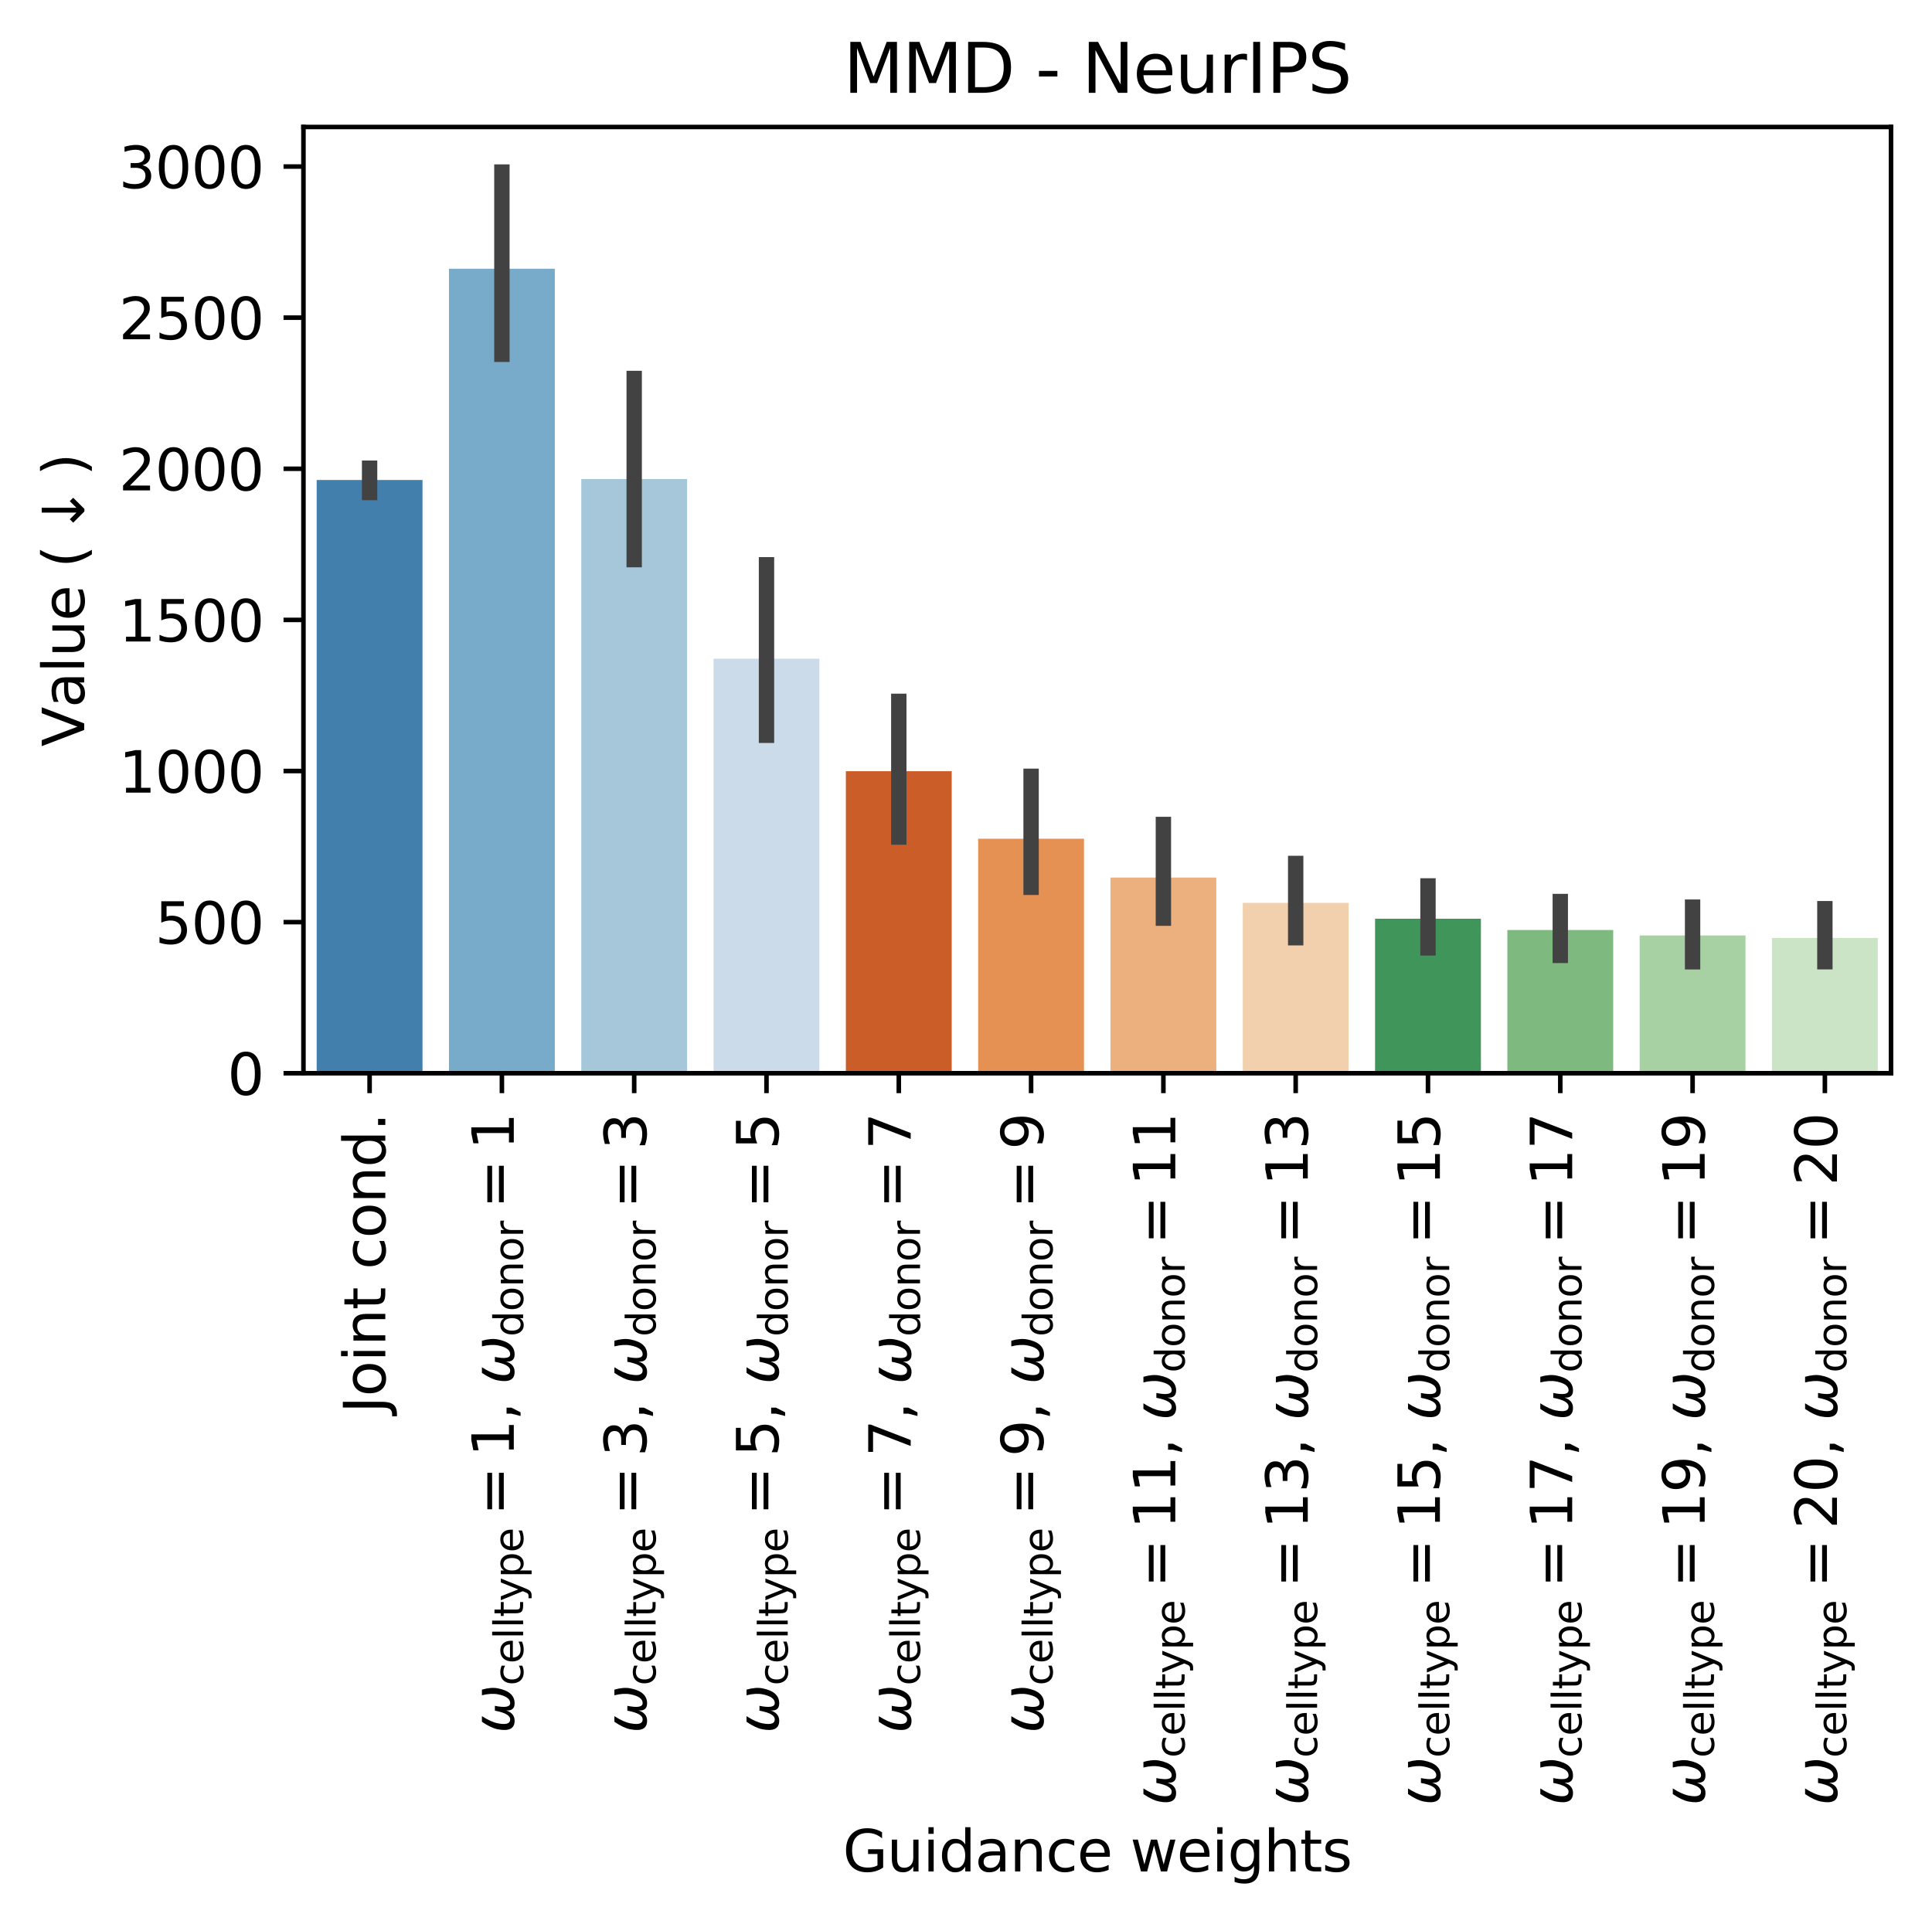 <?xml version="1.0" encoding="utf-8" standalone="no"?>
<!DOCTYPE svg PUBLIC "-//W3C//DTD SVG 1.1//EN"
  "http://www.w3.org/Graphics/SVG/1.1/DTD/svg11.dtd">
<svg xmlns:xlink="http://www.w3.org/1999/xlink" width="339.528pt" height="338.216pt" viewBox="0 0 339.528 338.216" xmlns="http://www.w3.org/2000/svg" version="1.1">
 <defs>
  <style type="text/css">*{stroke-linejoin: round; stroke-linecap: butt}</style>
 </defs>
 <g id="figure_1">
  <g id="patch_1">
   <path d="M 0 338.216 
L 339.528 338.216 
L 339.528 0 
L 0 0 
z
" style="fill: #ffffff"/>
  </g>
  <g id="axes_1">
   <g id="patch_2">
    <path d="M 53.328 188.638 
L 332.328 188.638 
L 332.328 22.318 
L 53.328 22.318 
z
" style="fill: #ffffff"/>
   </g>
   <g id="patch_3">
    <path d="M 55.653 188.638 
L 74.253 188.638 
L 74.253 84.366 
L 55.653 84.366 
z
" clip-path="url(#p9d84aeb2a0)" style="fill: #427fac"/>
   </g>
   <g id="patch_4">
    <path d="M 78.903 188.638 
L 97.503 188.638 
L 97.503 47.232 
L 78.903 47.232 
z
" clip-path="url(#p9d84aeb2a0)" style="fill: #78abc9"/>
   </g>
   <g id="patch_5">
    <path d="M 102.153 188.638 
L 120.753 188.638 
L 120.753 84.197 
L 102.153 84.197 
z
" clip-path="url(#p9d84aeb2a0)" style="fill: #a6c7d9"/>
   </g>
   <g id="patch_6">
    <path d="M 125.403 188.638 
L 144.003 188.638 
L 144.003 115.777 
L 125.403 115.777 
z
" clip-path="url(#p9d84aeb2a0)" style="fill: #cbdbea"/>
   </g>
   <g id="patch_7">
    <path d="M 148.653 188.638 
L 167.253 188.638 
L 167.253 135.552 
L 148.653 135.552 
z
" clip-path="url(#p9d84aeb2a0)" style="fill: #cb5e28"/>
   </g>
   <g id="patch_8">
    <path d="M 171.903 188.638 
L 190.503 188.638 
L 190.503 147.414 
L 171.903 147.414 
z
" clip-path="url(#p9d84aeb2a0)" style="fill: #e59154"/>
   </g>
   <g id="patch_9">
    <path d="M 195.153 188.638 
L 213.753 188.638 
L 213.753 154.242 
L 195.153 154.242 
z
" clip-path="url(#p9d84aeb2a0)" style="fill: #ebb07d"/>
   </g>
   <g id="patch_10">
    <path d="M 218.403 188.638 
L 237.003 188.638 
L 237.003 158.69 
L 218.403 158.69 
z
" clip-path="url(#p9d84aeb2a0)" style="fill: #f2d0ad"/>
   </g>
   <g id="patch_11">
    <path d="M 241.653 188.638 
L 260.253 188.638 
L 260.253 161.483 
L 241.653 161.483 
z
" clip-path="url(#p9d84aeb2a0)" style="fill: #3f955a"/>
   </g>
   <g id="patch_12">
    <path d="M 264.903 188.638 
L 283.503 188.638 
L 283.503 163.459 
L 264.903 163.459 
z
" clip-path="url(#p9d84aeb2a0)" style="fill: #7eba80"/>
   </g>
   <g id="patch_13">
    <path d="M 288.153 188.638 
L 306.753 188.638 
L 306.753 164.42 
L 288.153 164.42 
z
" clip-path="url(#p9d84aeb2a0)" style="fill: #a7d1a3"/>
   </g>
   <g id="patch_14">
    <path d="M 311.403 188.638 
L 330.003 188.638 
L 330.003 164.853 
L 311.403 164.853 
z
" clip-path="url(#p9d84aeb2a0)" style="fill: #cae4c5"/>
   </g>
   <g id="matplotlib.axis_1">
    <g id="xtick_1">
     <g id="line2d_1">
      <defs>
       <path id="m579484cde4" d="M 0 0 
L 0 3.5 
" style="stroke: #000000; stroke-width: 0.8"/>
      </defs>
      <g>
       <use xlink:href="#m579484cde4" x="64.953" y="188.638" style="stroke: #000000; stroke-width: 0.8"/>
      </g>
     </g>
     <g id="text_1">
      <!-- Joint cond. -->
      <g transform="translate(67.713 248.402) rotate(-90) scale(0.1 -0.1)">
       <defs>
        <path id="DejaVuSans-4a" d="M 628 4666 
L 1259 4666 
L 1259 325 
Q 1259 -519 939 -900 
Q 619 -1281 -91 -1281 
L -331 -1281 
L -331 -750 
L -134 -750 
Q 284 -750 456 -515 
Q 628 -281 628 325 
L 628 4666 
z
" transform="scale(0.016)"/>
        <path id="DejaVuSans-6f" d="M 1959 3097 
Q 1497 3097 1228 2736 
Q 959 2375 959 1747 
Q 959 1119 1226 758 
Q 1494 397 1959 397 
Q 2419 397 2687 759 
Q 2956 1122 2956 1747 
Q 2956 2369 2687 2733 
Q 2419 3097 1959 3097 
z
M 1959 3584 
Q 2709 3584 3137 3096 
Q 3566 2609 3566 1747 
Q 3566 888 3137 398 
Q 2709 -91 1959 -91 
Q 1206 -91 779 398 
Q 353 888 353 1747 
Q 353 2609 779 3096 
Q 1206 3584 1959 3584 
z
" transform="scale(0.016)"/>
        <path id="DejaVuSans-69" d="M 603 3500 
L 1178 3500 
L 1178 0 
L 603 0 
L 603 3500 
z
M 603 4863 
L 1178 4863 
L 1178 4134 
L 603 4134 
L 603 4863 
z
" transform="scale(0.016)"/>
        <path id="DejaVuSans-6e" d="M 3513 2113 
L 3513 0 
L 2938 0 
L 2938 2094 
Q 2938 2591 2744 2837 
Q 2550 3084 2163 3084 
Q 1697 3084 1428 2787 
Q 1159 2491 1159 1978 
L 1159 0 
L 581 0 
L 581 3500 
L 1159 3500 
L 1159 2956 
Q 1366 3272 1645 3428 
Q 1925 3584 2291 3584 
Q 2894 3584 3203 3211 
Q 3513 2838 3513 2113 
z
" transform="scale(0.016)"/>
        <path id="DejaVuSans-74" d="M 1172 4494 
L 1172 3500 
L 2356 3500 
L 2356 3053 
L 1172 3053 
L 1172 1153 
Q 1172 725 1289 603 
Q 1406 481 1766 481 
L 2356 481 
L 2356 0 
L 1766 0 
Q 1100 0 847 248 
Q 594 497 594 1153 
L 594 3053 
L 172 3053 
L 172 3500 
L 594 3500 
L 594 4494 
L 1172 4494 
z
" transform="scale(0.016)"/>
        <path id="DejaVuSans-20" transform="scale(0.016)"/>
        <path id="DejaVuSans-63" d="M 3122 3366 
L 3122 2828 
Q 2878 2963 2633 3030 
Q 2388 3097 2138 3097 
Q 1578 3097 1268 2742 
Q 959 2388 959 1747 
Q 959 1106 1268 751 
Q 1578 397 2138 397 
Q 2388 397 2633 464 
Q 2878 531 3122 666 
L 3122 134 
Q 2881 22 2623 -34 
Q 2366 -91 2075 -91 
Q 1284 -91 818 406 
Q 353 903 353 1747 
Q 353 2603 823 3093 
Q 1294 3584 2113 3584 
Q 2378 3584 2631 3529 
Q 2884 3475 3122 3366 
z
" transform="scale(0.016)"/>
        <path id="DejaVuSans-64" d="M 2906 2969 
L 2906 4863 
L 3481 4863 
L 3481 0 
L 2906 0 
L 2906 525 
Q 2725 213 2448 61 
Q 2172 -91 1784 -91 
Q 1150 -91 751 415 
Q 353 922 353 1747 
Q 353 2572 751 3078 
Q 1150 3584 1784 3584 
Q 2172 3584 2448 3432 
Q 2725 3281 2906 2969 
z
M 947 1747 
Q 947 1113 1208 752 
Q 1469 391 1925 391 
Q 2381 391 2643 752 
Q 2906 1113 2906 1747 
Q 2906 2381 2643 2742 
Q 2381 3103 1925 3103 
Q 1469 3103 1208 2742 
Q 947 2381 947 1747 
z
" transform="scale(0.016)"/>
        <path id="DejaVuSans-2e" d="M 684 794 
L 1344 794 
L 1344 0 
L 684 0 
L 684 794 
z
" transform="scale(0.016)"/>
       </defs>
       <use xlink:href="#DejaVuSans-4a"/>
       <use xlink:href="#DejaVuSans-6f" x="29.492"/>
       <use xlink:href="#DejaVuSans-69" x="90.674"/>
       <use xlink:href="#DejaVuSans-6e" x="118.457"/>
       <use xlink:href="#DejaVuSans-74" x="181.836"/>
       <use xlink:href="#DejaVuSans-20" x="221.045"/>
       <use xlink:href="#DejaVuSans-63" x="252.832"/>
       <use xlink:href="#DejaVuSans-6f" x="307.812"/>
       <use xlink:href="#DejaVuSans-6e" x="368.994"/>
       <use xlink:href="#DejaVuSans-64" x="432.373"/>
       <use xlink:href="#DejaVuSans-2e" x="495.85"/>
      </g>
     </g>
    </g>
    <g id="xtick_2">
     <g id="line2d_2">
      <g>
       <use xlink:href="#m579484cde4" x="88.203" y="188.638" style="stroke: #000000; stroke-width: 0.8"/>
      </g>
     </g>
     <g id="text_2">
      <!-- $\omega_{\mathrm{cell type}}=$1, $\omega_{\mathrm{donor}}=$1 -->
      <g transform="translate(90.303 304.638) rotate(-90) scale(0.1 -0.1)">
       <defs>
        <path id="DejaVuSans-Oblique-3c9" d="M 1369 -91 
Q 72 -91 434 1766 
Q 575 2500 1256 3500 
L 1875 3500 
Q 1231 2500 1088 1750 
Q 819 397 1519 397 
Q 2166 397 2478 2078 
L 3009 2078 
Q 2669 388 3316 397 
Q 4013 403 4275 1750 
Q 4419 2500 4169 3500 
L 4788 3500 
Q 5075 2500 4934 1766 
Q 4578 -94 3278 -91 
Q 2428 -88 2503 844 
Q 2194 -91 1369 -91 
z
" transform="scale(0.016)"/>
        <path id="DejaVuSans-65" d="M 3597 1894 
L 3597 1613 
L 953 1613 
Q 991 1019 1311 708 
Q 1631 397 2203 397 
Q 2534 397 2845 478 
Q 3156 559 3463 722 
L 3463 178 
Q 3153 47 2828 -22 
Q 2503 -91 2169 -91 
Q 1331 -91 842 396 
Q 353 884 353 1716 
Q 353 2575 817 3079 
Q 1281 3584 2069 3584 
Q 2775 3584 3186 3129 
Q 3597 2675 3597 1894 
z
M 3022 2063 
Q 3016 2534 2758 2815 
Q 2500 3097 2075 3097 
Q 1594 3097 1305 2825 
Q 1016 2553 972 2059 
L 3022 2063 
z
" transform="scale(0.016)"/>
        <path id="DejaVuSans-6c" d="M 603 4863 
L 1178 4863 
L 1178 0 
L 603 0 
L 603 4863 
z
" transform="scale(0.016)"/>
        <path id="DejaVuSans-79" d="M 2059 -325 
Q 1816 -950 1584 -1140 
Q 1353 -1331 966 -1331 
L 506 -1331 
L 506 -850 
L 844 -850 
Q 1081 -850 1212 -737 
Q 1344 -625 1503 -206 
L 1606 56 
L 191 3500 
L 800 3500 
L 1894 763 
L 2988 3500 
L 3597 3500 
L 2059 -325 
z
" transform="scale(0.016)"/>
        <path id="DejaVuSans-70" d="M 1159 525 
L 1159 -1331 
L 581 -1331 
L 581 3500 
L 1159 3500 
L 1159 2969 
Q 1341 3281 1617 3432 
Q 1894 3584 2278 3584 
Q 2916 3584 3314 3078 
Q 3713 2572 3713 1747 
Q 3713 922 3314 415 
Q 2916 -91 2278 -91 
Q 1894 -91 1617 61 
Q 1341 213 1159 525 
z
M 3116 1747 
Q 3116 2381 2855 2742 
Q 2594 3103 2138 3103 
Q 1681 3103 1420 2742 
Q 1159 2381 1159 1747 
Q 1159 1113 1420 752 
Q 1681 391 2138 391 
Q 2594 391 2855 752 
Q 3116 1113 3116 1747 
z
" transform="scale(0.016)"/>
        <path id="DejaVuSans-3d" d="M 678 2906 
L 4684 2906 
L 4684 2381 
L 678 2381 
L 678 2906 
z
M 678 1631 
L 4684 1631 
L 4684 1100 
L 678 1100 
L 678 1631 
z
" transform="scale(0.016)"/>
        <path id="DejaVuSans-31" d="M 794 531 
L 1825 531 
L 1825 4091 
L 703 3866 
L 703 4441 
L 1819 4666 
L 2450 4666 
L 2450 531 
L 3481 531 
L 3481 0 
L 794 0 
L 794 531 
z
" transform="scale(0.016)"/>
        <path id="DejaVuSans-2c" d="M 750 794 
L 1409 794 
L 1409 256 
L 897 -744 
L 494 -744 
L 750 256 
L 750 794 
z
" transform="scale(0.016)"/>
        <path id="DejaVuSans-72" d="M 2631 2963 
Q 2534 3019 2420 3045 
Q 2306 3072 2169 3072 
Q 1681 3072 1420 2755 
Q 1159 2438 1159 1844 
L 1159 0 
L 581 0 
L 581 3500 
L 1159 3500 
L 1159 2956 
Q 1341 3275 1631 3429 
Q 1922 3584 2338 3584 
Q 2397 3584 2469 3576 
Q 2541 3569 2628 3553 
L 2631 2963 
z
" transform="scale(0.016)"/>
       </defs>
       <use xlink:href="#DejaVuSans-Oblique-3c9" transform="translate(0 0.094)"/>
       <use xlink:href="#DejaVuSans-63" transform="translate(83.74 -16.312) scale(0.7)"/>
       <use xlink:href="#DejaVuSans-65" transform="translate(122.227 -16.312) scale(0.7)"/>
       <use xlink:href="#DejaVuSans-6c" transform="translate(165.293 -16.312) scale(0.7)"/>
       <use xlink:href="#DejaVuSans-6c" transform="translate(184.741 -16.312) scale(0.7)"/>
       <use xlink:href="#DejaVuSans-74" transform="translate(204.189 -16.312) scale(0.7)"/>
       <use xlink:href="#DejaVuSans-79" transform="translate(231.636 -16.312) scale(0.7)"/>
       <use xlink:href="#DejaVuSans-70" transform="translate(273.062 -16.312) scale(0.7)"/>
       <use xlink:href="#DejaVuSans-65" transform="translate(317.495 -16.312) scale(0.7)"/>
       <use xlink:href="#DejaVuSans-3d" transform="translate(382.778 0.094)"/>
       <use xlink:href="#DejaVuSans-31" transform="translate(486.05 0.094)"/>
       <use xlink:href="#DejaVuSans-2c" transform="translate(549.673 0.094)"/>
       <use xlink:href="#DejaVuSans-20" transform="translate(581.46 0.094)"/>
       <use xlink:href="#DejaVuSans-Oblique-3c9" transform="translate(613.247 0.094)"/>
       <use xlink:href="#DejaVuSans-64" transform="translate(696.987 -16.312) scale(0.7)"/>
       <use xlink:href="#DejaVuSans-6f" transform="translate(741.421 -16.312) scale(0.7)"/>
       <use xlink:href="#DejaVuSans-6e" transform="translate(784.248 -16.312) scale(0.7)"/>
       <use xlink:href="#DejaVuSans-6f" transform="translate(828.613 -16.312) scale(0.7)"/>
       <use xlink:href="#DejaVuSans-72" transform="translate(871.44 -16.312) scale(0.7)"/>
       <use xlink:href="#DejaVuSans-3d" transform="translate(922.437 0.094)"/>
       <use xlink:href="#DejaVuSans-31" transform="translate(1025.708 0.094)"/>
      </g>
     </g>
    </g>
    <g id="xtick_3">
     <g id="line2d_3">
      <g>
       <use xlink:href="#m579484cde4" x="111.453" y="188.638" style="stroke: #000000; stroke-width: 0.8"/>
      </g>
     </g>
     <g id="text_3">
      <!-- $\omega_{\mathrm{cell type}}=$3, $\omega_{\mathrm{donor}}=$3 -->
      <g transform="translate(113.653 304.638) rotate(-90) scale(0.1 -0.1)">
       <defs>
        <path id="DejaVuSans-33" d="M 2597 2516 
Q 3050 2419 3304 2112 
Q 3559 1806 3559 1356 
Q 3559 666 3084 287 
Q 2609 -91 1734 -91 
Q 1441 -91 1130 -33 
Q 819 25 488 141 
L 488 750 
Q 750 597 1062 519 
Q 1375 441 1716 441 
Q 2309 441 2620 675 
Q 2931 909 2931 1356 
Q 2931 1769 2642 2001 
Q 2353 2234 1838 2234 
L 1294 2234 
L 1294 2753 
L 1863 2753 
Q 2328 2753 2575 2939 
Q 2822 3125 2822 3475 
Q 2822 3834 2567 4026 
Q 2313 4219 1838 4219 
Q 1578 4219 1281 4162 
Q 984 4106 628 3988 
L 628 4550 
Q 988 4650 1302 4700 
Q 1616 4750 1894 4750 
Q 2613 4750 3031 4423 
Q 3450 4097 3450 3541 
Q 3450 3153 3228 2886 
Q 3006 2619 2597 2516 
z
" transform="scale(0.016)"/>
       </defs>
       <use xlink:href="#DejaVuSans-Oblique-3c9" transform="translate(0 0.781)"/>
       <use xlink:href="#DejaVuSans-63" transform="translate(83.74 -15.625) scale(0.7)"/>
       <use xlink:href="#DejaVuSans-65" transform="translate(122.227 -15.625) scale(0.7)"/>
       <use xlink:href="#DejaVuSans-6c" transform="translate(165.293 -15.625) scale(0.7)"/>
       <use xlink:href="#DejaVuSans-6c" transform="translate(184.741 -15.625) scale(0.7)"/>
       <use xlink:href="#DejaVuSans-74" transform="translate(204.189 -15.625) scale(0.7)"/>
       <use xlink:href="#DejaVuSans-79" transform="translate(231.636 -15.625) scale(0.7)"/>
       <use xlink:href="#DejaVuSans-70" transform="translate(273.062 -15.625) scale(0.7)"/>
       <use xlink:href="#DejaVuSans-65" transform="translate(317.495 -15.625) scale(0.7)"/>
       <use xlink:href="#DejaVuSans-3d" transform="translate(382.778 0.781)"/>
       <use xlink:href="#DejaVuSans-33" transform="translate(486.05 0.781)"/>
       <use xlink:href="#DejaVuSans-2c" transform="translate(549.673 0.781)"/>
       <use xlink:href="#DejaVuSans-20" transform="translate(581.46 0.781)"/>
       <use xlink:href="#DejaVuSans-Oblique-3c9" transform="translate(613.247 0.781)"/>
       <use xlink:href="#DejaVuSans-64" transform="translate(696.987 -15.625) scale(0.7)"/>
       <use xlink:href="#DejaVuSans-6f" transform="translate(741.421 -15.625) scale(0.7)"/>
       <use xlink:href="#DejaVuSans-6e" transform="translate(784.248 -15.625) scale(0.7)"/>
       <use xlink:href="#DejaVuSans-6f" transform="translate(828.613 -15.625) scale(0.7)"/>
       <use xlink:href="#DejaVuSans-72" transform="translate(871.44 -15.625) scale(0.7)"/>
       <use xlink:href="#DejaVuSans-3d" transform="translate(922.437 0.781)"/>
       <use xlink:href="#DejaVuSans-33" transform="translate(1025.708 0.781)"/>
      </g>
     </g>
    </g>
    <g id="xtick_4">
     <g id="line2d_4">
      <g>
       <use xlink:href="#m579484cde4" x="134.703" y="188.638" style="stroke: #000000; stroke-width: 0.8"/>
      </g>
     </g>
     <g id="text_4">
      <!-- $\omega_{\mathrm{cell type}}=$5, $\omega_{\mathrm{donor}}=$5 -->
      <g transform="translate(136.803 304.638) rotate(-90) scale(0.1 -0.1)">
       <defs>
        <path id="DejaVuSans-35" d="M 691 4666 
L 3169 4666 
L 3169 4134 
L 1269 4134 
L 1269 2991 
Q 1406 3038 1543 3061 
Q 1681 3084 1819 3084 
Q 2600 3084 3056 2656 
Q 3513 2228 3513 1497 
Q 3513 744 3044 326 
Q 2575 -91 1722 -91 
Q 1428 -91 1123 -41 
Q 819 9 494 109 
L 494 744 
Q 775 591 1075 516 
Q 1375 441 1709 441 
Q 2250 441 2565 725 
Q 2881 1009 2881 1497 
Q 2881 1984 2565 2268 
Q 2250 2553 1709 2553 
Q 1456 2553 1204 2497 
Q 953 2441 691 2322 
L 691 4666 
z
" transform="scale(0.016)"/>
       </defs>
       <use xlink:href="#DejaVuSans-Oblique-3c9" transform="translate(0 0.094)"/>
       <use xlink:href="#DejaVuSans-63" transform="translate(83.74 -16.312) scale(0.7)"/>
       <use xlink:href="#DejaVuSans-65" transform="translate(122.227 -16.312) scale(0.7)"/>
       <use xlink:href="#DejaVuSans-6c" transform="translate(165.293 -16.312) scale(0.7)"/>
       <use xlink:href="#DejaVuSans-6c" transform="translate(184.741 -16.312) scale(0.7)"/>
       <use xlink:href="#DejaVuSans-74" transform="translate(204.189 -16.312) scale(0.7)"/>
       <use xlink:href="#DejaVuSans-79" transform="translate(231.636 -16.312) scale(0.7)"/>
       <use xlink:href="#DejaVuSans-70" transform="translate(273.062 -16.312) scale(0.7)"/>
       <use xlink:href="#DejaVuSans-65" transform="translate(317.495 -16.312) scale(0.7)"/>
       <use xlink:href="#DejaVuSans-3d" transform="translate(382.778 0.094)"/>
       <use xlink:href="#DejaVuSans-35" transform="translate(486.05 0.094)"/>
       <use xlink:href="#DejaVuSans-2c" transform="translate(549.673 0.094)"/>
       <use xlink:href="#DejaVuSans-20" transform="translate(581.46 0.094)"/>
       <use xlink:href="#DejaVuSans-Oblique-3c9" transform="translate(613.247 0.094)"/>
       <use xlink:href="#DejaVuSans-64" transform="translate(696.987 -16.312) scale(0.7)"/>
       <use xlink:href="#DejaVuSans-6f" transform="translate(741.421 -16.312) scale(0.7)"/>
       <use xlink:href="#DejaVuSans-6e" transform="translate(784.248 -16.312) scale(0.7)"/>
       <use xlink:href="#DejaVuSans-6f" transform="translate(828.613 -16.312) scale(0.7)"/>
       <use xlink:href="#DejaVuSans-72" transform="translate(871.44 -16.312) scale(0.7)"/>
       <use xlink:href="#DejaVuSans-3d" transform="translate(922.437 0.094)"/>
       <use xlink:href="#DejaVuSans-35" transform="translate(1025.708 0.094)"/>
      </g>
     </g>
    </g>
    <g id="xtick_5">
     <g id="line2d_5">
      <g>
       <use xlink:href="#m579484cde4" x="157.953" y="188.638" style="stroke: #000000; stroke-width: 0.8"/>
      </g>
     </g>
     <g id="text_5">
      <!-- $\omega_{\mathrm{cell type}}=$7, $\omega_{\mathrm{donor}}=$7 -->
      <g transform="translate(160.053 304.638) rotate(-90) scale(0.1 -0.1)">
       <defs>
        <path id="DejaVuSans-37" d="M 525 4666 
L 3525 4666 
L 3525 4397 
L 1831 0 
L 1172 0 
L 2766 4134 
L 525 4134 
L 525 4666 
z
" transform="scale(0.016)"/>
       </defs>
       <use xlink:href="#DejaVuSans-Oblique-3c9" transform="translate(0 0.094)"/>
       <use xlink:href="#DejaVuSans-63" transform="translate(83.74 -16.312) scale(0.7)"/>
       <use xlink:href="#DejaVuSans-65" transform="translate(122.227 -16.312) scale(0.7)"/>
       <use xlink:href="#DejaVuSans-6c" transform="translate(165.293 -16.312) scale(0.7)"/>
       <use xlink:href="#DejaVuSans-6c" transform="translate(184.741 -16.312) scale(0.7)"/>
       <use xlink:href="#DejaVuSans-74" transform="translate(204.189 -16.312) scale(0.7)"/>
       <use xlink:href="#DejaVuSans-79" transform="translate(231.636 -16.312) scale(0.7)"/>
       <use xlink:href="#DejaVuSans-70" transform="translate(273.062 -16.312) scale(0.7)"/>
       <use xlink:href="#DejaVuSans-65" transform="translate(317.495 -16.312) scale(0.7)"/>
       <use xlink:href="#DejaVuSans-3d" transform="translate(382.778 0.094)"/>
       <use xlink:href="#DejaVuSans-37" transform="translate(486.05 0.094)"/>
       <use xlink:href="#DejaVuSans-2c" transform="translate(549.673 0.094)"/>
       <use xlink:href="#DejaVuSans-20" transform="translate(581.46 0.094)"/>
       <use xlink:href="#DejaVuSans-Oblique-3c9" transform="translate(613.247 0.094)"/>
       <use xlink:href="#DejaVuSans-64" transform="translate(696.987 -16.312) scale(0.7)"/>
       <use xlink:href="#DejaVuSans-6f" transform="translate(741.421 -16.312) scale(0.7)"/>
       <use xlink:href="#DejaVuSans-6e" transform="translate(784.248 -16.312) scale(0.7)"/>
       <use xlink:href="#DejaVuSans-6f" transform="translate(828.613 -16.312) scale(0.7)"/>
       <use xlink:href="#DejaVuSans-72" transform="translate(871.44 -16.312) scale(0.7)"/>
       <use xlink:href="#DejaVuSans-3d" transform="translate(922.437 0.094)"/>
       <use xlink:href="#DejaVuSans-37" transform="translate(1025.708 0.094)"/>
      </g>
     </g>
    </g>
    <g id="xtick_6">
     <g id="line2d_6">
      <g>
       <use xlink:href="#m579484cde4" x="181.203" y="188.638" style="stroke: #000000; stroke-width: 0.8"/>
      </g>
     </g>
     <g id="text_6">
      <!-- $\omega_{\mathrm{cell type}}=$9, $\omega_{\mathrm{donor}}=$9 -->
      <g transform="translate(183.403 304.638) rotate(-90) scale(0.1 -0.1)">
       <defs>
        <path id="DejaVuSans-39" d="M 703 97 
L 703 672 
Q 941 559 1184 500 
Q 1428 441 1663 441 
Q 2288 441 2617 861 
Q 2947 1281 2994 2138 
Q 2813 1869 2534 1725 
Q 2256 1581 1919 1581 
Q 1219 1581 811 2004 
Q 403 2428 403 3163 
Q 403 3881 828 4315 
Q 1253 4750 1959 4750 
Q 2769 4750 3195 4129 
Q 3622 3509 3622 2328 
Q 3622 1225 3098 567 
Q 2575 -91 1691 -91 
Q 1453 -91 1209 -44 
Q 966 3 703 97 
z
M 1959 2075 
Q 2384 2075 2632 2365 
Q 2881 2656 2881 3163 
Q 2881 3666 2632 3958 
Q 2384 4250 1959 4250 
Q 1534 4250 1286 3958 
Q 1038 3666 1038 3163 
Q 1038 2656 1286 2365 
Q 1534 2075 1959 2075 
z
" transform="scale(0.016)"/>
       </defs>
       <use xlink:href="#DejaVuSans-Oblique-3c9" transform="translate(0 0.781)"/>
       <use xlink:href="#DejaVuSans-63" transform="translate(83.74 -15.625) scale(0.7)"/>
       <use xlink:href="#DejaVuSans-65" transform="translate(122.227 -15.625) scale(0.7)"/>
       <use xlink:href="#DejaVuSans-6c" transform="translate(165.293 -15.625) scale(0.7)"/>
       <use xlink:href="#DejaVuSans-6c" transform="translate(184.741 -15.625) scale(0.7)"/>
       <use xlink:href="#DejaVuSans-74" transform="translate(204.189 -15.625) scale(0.7)"/>
       <use xlink:href="#DejaVuSans-79" transform="translate(231.636 -15.625) scale(0.7)"/>
       <use xlink:href="#DejaVuSans-70" transform="translate(273.062 -15.625) scale(0.7)"/>
       <use xlink:href="#DejaVuSans-65" transform="translate(317.495 -15.625) scale(0.7)"/>
       <use xlink:href="#DejaVuSans-3d" transform="translate(382.778 0.781)"/>
       <use xlink:href="#DejaVuSans-39" transform="translate(486.05 0.781)"/>
       <use xlink:href="#DejaVuSans-2c" transform="translate(549.673 0.781)"/>
       <use xlink:href="#DejaVuSans-20" transform="translate(581.46 0.781)"/>
       <use xlink:href="#DejaVuSans-Oblique-3c9" transform="translate(613.247 0.781)"/>
       <use xlink:href="#DejaVuSans-64" transform="translate(696.987 -15.625) scale(0.7)"/>
       <use xlink:href="#DejaVuSans-6f" transform="translate(741.421 -15.625) scale(0.7)"/>
       <use xlink:href="#DejaVuSans-6e" transform="translate(784.248 -15.625) scale(0.7)"/>
       <use xlink:href="#DejaVuSans-6f" transform="translate(828.613 -15.625) scale(0.7)"/>
       <use xlink:href="#DejaVuSans-72" transform="translate(871.44 -15.625) scale(0.7)"/>
       <use xlink:href="#DejaVuSans-3d" transform="translate(922.437 0.781)"/>
       <use xlink:href="#DejaVuSans-39" transform="translate(1025.708 0.781)"/>
      </g>
     </g>
    </g>
    <g id="xtick_7">
     <g id="line2d_7">
      <g>
       <use xlink:href="#m579484cde4" x="204.453" y="188.638" style="stroke: #000000; stroke-width: 0.8"/>
      </g>
     </g>
     <g id="text_7">
      <!-- $\omega_{\mathrm{cell type}}=$11, $\omega_{\mathrm{donor}}=$11 -->
      <g transform="translate(206.553 317.338) rotate(-90) scale(0.1 -0.1)">
       <use xlink:href="#DejaVuSans-Oblique-3c9" transform="translate(0 0.094)"/>
       <use xlink:href="#DejaVuSans-63" transform="translate(83.74 -16.312) scale(0.7)"/>
       <use xlink:href="#DejaVuSans-65" transform="translate(122.227 -16.312) scale(0.7)"/>
       <use xlink:href="#DejaVuSans-6c" transform="translate(165.293 -16.312) scale(0.7)"/>
       <use xlink:href="#DejaVuSans-6c" transform="translate(184.741 -16.312) scale(0.7)"/>
       <use xlink:href="#DejaVuSans-74" transform="translate(204.189 -16.312) scale(0.7)"/>
       <use xlink:href="#DejaVuSans-79" transform="translate(231.636 -16.312) scale(0.7)"/>
       <use xlink:href="#DejaVuSans-70" transform="translate(273.062 -16.312) scale(0.7)"/>
       <use xlink:href="#DejaVuSans-65" transform="translate(317.495 -16.312) scale(0.7)"/>
       <use xlink:href="#DejaVuSans-3d" transform="translate(382.778 0.094)"/>
       <use xlink:href="#DejaVuSans-31" transform="translate(486.05 0.094)"/>
       <use xlink:href="#DejaVuSans-31" transform="translate(549.673 0.094)"/>
       <use xlink:href="#DejaVuSans-2c" transform="translate(613.296 0.094)"/>
       <use xlink:href="#DejaVuSans-20" transform="translate(645.083 0.094)"/>
       <use xlink:href="#DejaVuSans-Oblique-3c9" transform="translate(676.87 0.094)"/>
       <use xlink:href="#DejaVuSans-64" transform="translate(760.61 -16.312) scale(0.7)"/>
       <use xlink:href="#DejaVuSans-6f" transform="translate(805.044 -16.312) scale(0.7)"/>
       <use xlink:href="#DejaVuSans-6e" transform="translate(847.871 -16.312) scale(0.7)"/>
       <use xlink:href="#DejaVuSans-6f" transform="translate(892.236 -16.312) scale(0.7)"/>
       <use xlink:href="#DejaVuSans-72" transform="translate(935.063 -16.312) scale(0.7)"/>
       <use xlink:href="#DejaVuSans-3d" transform="translate(986.06 0.094)"/>
       <use xlink:href="#DejaVuSans-31" transform="translate(1089.331 0.094)"/>
       <use xlink:href="#DejaVuSans-31" transform="translate(1152.954 0.094)"/>
      </g>
     </g>
    </g>
    <g id="xtick_8">
     <g id="line2d_8">
      <g>
       <use xlink:href="#m579484cde4" x="227.703" y="188.638" style="stroke: #000000; stroke-width: 0.8"/>
      </g>
     </g>
     <g id="text_8">
      <!-- $\omega_{\mathrm{cell type}}=$13, $\omega_{\mathrm{donor}}=$13 -->
      <g transform="translate(229.903 317.338) rotate(-90) scale(0.1 -0.1)">
       <use xlink:href="#DejaVuSans-Oblique-3c9" transform="translate(0 0.781)"/>
       <use xlink:href="#DejaVuSans-63" transform="translate(83.74 -15.625) scale(0.7)"/>
       <use xlink:href="#DejaVuSans-65" transform="translate(122.227 -15.625) scale(0.7)"/>
       <use xlink:href="#DejaVuSans-6c" transform="translate(165.293 -15.625) scale(0.7)"/>
       <use xlink:href="#DejaVuSans-6c" transform="translate(184.741 -15.625) scale(0.7)"/>
       <use xlink:href="#DejaVuSans-74" transform="translate(204.189 -15.625) scale(0.7)"/>
       <use xlink:href="#DejaVuSans-79" transform="translate(231.636 -15.625) scale(0.7)"/>
       <use xlink:href="#DejaVuSans-70" transform="translate(273.062 -15.625) scale(0.7)"/>
       <use xlink:href="#DejaVuSans-65" transform="translate(317.495 -15.625) scale(0.7)"/>
       <use xlink:href="#DejaVuSans-3d" transform="translate(382.778 0.781)"/>
       <use xlink:href="#DejaVuSans-31" transform="translate(486.05 0.781)"/>
       <use xlink:href="#DejaVuSans-33" transform="translate(549.673 0.781)"/>
       <use xlink:href="#DejaVuSans-2c" transform="translate(613.296 0.781)"/>
       <use xlink:href="#DejaVuSans-20" transform="translate(645.083 0.781)"/>
       <use xlink:href="#DejaVuSans-Oblique-3c9" transform="translate(676.87 0.781)"/>
       <use xlink:href="#DejaVuSans-64" transform="translate(760.61 -15.625) scale(0.7)"/>
       <use xlink:href="#DejaVuSans-6f" transform="translate(805.044 -15.625) scale(0.7)"/>
       <use xlink:href="#DejaVuSans-6e" transform="translate(847.871 -15.625) scale(0.7)"/>
       <use xlink:href="#DejaVuSans-6f" transform="translate(892.236 -15.625) scale(0.7)"/>
       <use xlink:href="#DejaVuSans-72" transform="translate(935.063 -15.625) scale(0.7)"/>
       <use xlink:href="#DejaVuSans-3d" transform="translate(986.06 0.781)"/>
       <use xlink:href="#DejaVuSans-31" transform="translate(1089.331 0.781)"/>
       <use xlink:href="#DejaVuSans-33" transform="translate(1152.954 0.781)"/>
      </g>
     </g>
    </g>
    <g id="xtick_9">
     <g id="line2d_9">
      <g>
       <use xlink:href="#m579484cde4" x="250.953" y="188.638" style="stroke: #000000; stroke-width: 0.8"/>
      </g>
     </g>
     <g id="text_9">
      <!-- $\omega_{\mathrm{cell type}}=$15, $\omega_{\mathrm{donor}}=$15 -->
      <g transform="translate(253.053 317.338) rotate(-90) scale(0.1 -0.1)">
       <use xlink:href="#DejaVuSans-Oblique-3c9" transform="translate(0 0.094)"/>
       <use xlink:href="#DejaVuSans-63" transform="translate(83.74 -16.312) scale(0.7)"/>
       <use xlink:href="#DejaVuSans-65" transform="translate(122.227 -16.312) scale(0.7)"/>
       <use xlink:href="#DejaVuSans-6c" transform="translate(165.293 -16.312) scale(0.7)"/>
       <use xlink:href="#DejaVuSans-6c" transform="translate(184.741 -16.312) scale(0.7)"/>
       <use xlink:href="#DejaVuSans-74" transform="translate(204.189 -16.312) scale(0.7)"/>
       <use xlink:href="#DejaVuSans-79" transform="translate(231.636 -16.312) scale(0.7)"/>
       <use xlink:href="#DejaVuSans-70" transform="translate(273.062 -16.312) scale(0.7)"/>
       <use xlink:href="#DejaVuSans-65" transform="translate(317.495 -16.312) scale(0.7)"/>
       <use xlink:href="#DejaVuSans-3d" transform="translate(382.778 0.094)"/>
       <use xlink:href="#DejaVuSans-31" transform="translate(486.05 0.094)"/>
       <use xlink:href="#DejaVuSans-35" transform="translate(549.673 0.094)"/>
       <use xlink:href="#DejaVuSans-2c" transform="translate(613.296 0.094)"/>
       <use xlink:href="#DejaVuSans-20" transform="translate(645.083 0.094)"/>
       <use xlink:href="#DejaVuSans-Oblique-3c9" transform="translate(676.87 0.094)"/>
       <use xlink:href="#DejaVuSans-64" transform="translate(760.61 -16.312) scale(0.7)"/>
       <use xlink:href="#DejaVuSans-6f" transform="translate(805.044 -16.312) scale(0.7)"/>
       <use xlink:href="#DejaVuSans-6e" transform="translate(847.871 -16.312) scale(0.7)"/>
       <use xlink:href="#DejaVuSans-6f" transform="translate(892.236 -16.312) scale(0.7)"/>
       <use xlink:href="#DejaVuSans-72" transform="translate(935.063 -16.312) scale(0.7)"/>
       <use xlink:href="#DejaVuSans-3d" transform="translate(986.06 0.094)"/>
       <use xlink:href="#DejaVuSans-31" transform="translate(1089.331 0.094)"/>
       <use xlink:href="#DejaVuSans-35" transform="translate(1152.954 0.094)"/>
      </g>
     </g>
    </g>
    <g id="xtick_10">
     <g id="line2d_10">
      <g>
       <use xlink:href="#m579484cde4" x="274.203" y="188.638" style="stroke: #000000; stroke-width: 0.8"/>
      </g>
     </g>
     <g id="text_10">
      <!-- $\omega_{\mathrm{cell type}}=$17, $\omega_{\mathrm{donor}}=$17 -->
      <g transform="translate(276.303 317.338) rotate(-90) scale(0.1 -0.1)">
       <use xlink:href="#DejaVuSans-Oblique-3c9" transform="translate(0 0.094)"/>
       <use xlink:href="#DejaVuSans-63" transform="translate(83.74 -16.312) scale(0.7)"/>
       <use xlink:href="#DejaVuSans-65" transform="translate(122.227 -16.312) scale(0.7)"/>
       <use xlink:href="#DejaVuSans-6c" transform="translate(165.293 -16.312) scale(0.7)"/>
       <use xlink:href="#DejaVuSans-6c" transform="translate(184.741 -16.312) scale(0.7)"/>
       <use xlink:href="#DejaVuSans-74" transform="translate(204.189 -16.312) scale(0.7)"/>
       <use xlink:href="#DejaVuSans-79" transform="translate(231.636 -16.312) scale(0.7)"/>
       <use xlink:href="#DejaVuSans-70" transform="translate(273.062 -16.312) scale(0.7)"/>
       <use xlink:href="#DejaVuSans-65" transform="translate(317.495 -16.312) scale(0.7)"/>
       <use xlink:href="#DejaVuSans-3d" transform="translate(382.778 0.094)"/>
       <use xlink:href="#DejaVuSans-31" transform="translate(486.05 0.094)"/>
       <use xlink:href="#DejaVuSans-37" transform="translate(549.673 0.094)"/>
       <use xlink:href="#DejaVuSans-2c" transform="translate(613.296 0.094)"/>
       <use xlink:href="#DejaVuSans-20" transform="translate(645.083 0.094)"/>
       <use xlink:href="#DejaVuSans-Oblique-3c9" transform="translate(676.87 0.094)"/>
       <use xlink:href="#DejaVuSans-64" transform="translate(760.61 -16.312) scale(0.7)"/>
       <use xlink:href="#DejaVuSans-6f" transform="translate(805.044 -16.312) scale(0.7)"/>
       <use xlink:href="#DejaVuSans-6e" transform="translate(847.871 -16.312) scale(0.7)"/>
       <use xlink:href="#DejaVuSans-6f" transform="translate(892.236 -16.312) scale(0.7)"/>
       <use xlink:href="#DejaVuSans-72" transform="translate(935.063 -16.312) scale(0.7)"/>
       <use xlink:href="#DejaVuSans-3d" transform="translate(986.06 0.094)"/>
       <use xlink:href="#DejaVuSans-31" transform="translate(1089.331 0.094)"/>
       <use xlink:href="#DejaVuSans-37" transform="translate(1152.954 0.094)"/>
      </g>
     </g>
    </g>
    <g id="xtick_11">
     <g id="line2d_11">
      <g>
       <use xlink:href="#m579484cde4" x="297.453" y="188.638" style="stroke: #000000; stroke-width: 0.8"/>
      </g>
     </g>
     <g id="text_11">
      <!-- $\omega_{\mathrm{cell type}}=$19, $\omega_{\mathrm{donor}}=$19 -->
      <g transform="translate(299.653 317.338) rotate(-90) scale(0.1 -0.1)">
       <use xlink:href="#DejaVuSans-Oblique-3c9" transform="translate(0 0.781)"/>
       <use xlink:href="#DejaVuSans-63" transform="translate(83.74 -15.625) scale(0.7)"/>
       <use xlink:href="#DejaVuSans-65" transform="translate(122.227 -15.625) scale(0.7)"/>
       <use xlink:href="#DejaVuSans-6c" transform="translate(165.293 -15.625) scale(0.7)"/>
       <use xlink:href="#DejaVuSans-6c" transform="translate(184.741 -15.625) scale(0.7)"/>
       <use xlink:href="#DejaVuSans-74" transform="translate(204.189 -15.625) scale(0.7)"/>
       <use xlink:href="#DejaVuSans-79" transform="translate(231.636 -15.625) scale(0.7)"/>
       <use xlink:href="#DejaVuSans-70" transform="translate(273.062 -15.625) scale(0.7)"/>
       <use xlink:href="#DejaVuSans-65" transform="translate(317.495 -15.625) scale(0.7)"/>
       <use xlink:href="#DejaVuSans-3d" transform="translate(382.778 0.781)"/>
       <use xlink:href="#DejaVuSans-31" transform="translate(486.05 0.781)"/>
       <use xlink:href="#DejaVuSans-39" transform="translate(549.673 0.781)"/>
       <use xlink:href="#DejaVuSans-2c" transform="translate(613.296 0.781)"/>
       <use xlink:href="#DejaVuSans-20" transform="translate(645.083 0.781)"/>
       <use xlink:href="#DejaVuSans-Oblique-3c9" transform="translate(676.87 0.781)"/>
       <use xlink:href="#DejaVuSans-64" transform="translate(760.61 -15.625) scale(0.7)"/>
       <use xlink:href="#DejaVuSans-6f" transform="translate(805.044 -15.625) scale(0.7)"/>
       <use xlink:href="#DejaVuSans-6e" transform="translate(847.871 -15.625) scale(0.7)"/>
       <use xlink:href="#DejaVuSans-6f" transform="translate(892.236 -15.625) scale(0.7)"/>
       <use xlink:href="#DejaVuSans-72" transform="translate(935.063 -15.625) scale(0.7)"/>
       <use xlink:href="#DejaVuSans-3d" transform="translate(986.06 0.781)"/>
       <use xlink:href="#DejaVuSans-31" transform="translate(1089.331 0.781)"/>
       <use xlink:href="#DejaVuSans-39" transform="translate(1152.954 0.781)"/>
      </g>
     </g>
    </g>
    <g id="xtick_12">
     <g id="line2d_12">
      <g>
       <use xlink:href="#m579484cde4" x="320.703" y="188.638" style="stroke: #000000; stroke-width: 0.8"/>
      </g>
     </g>
     <g id="text_12">
      <!-- $\omega_{\mathrm{cell type}}=$20, $\omega_{\mathrm{donor}}=$20 -->
      <g transform="translate(322.903 317.338) rotate(-90) scale(0.1 -0.1)">
       <defs>
        <path id="DejaVuSans-32" d="M 1228 531 
L 3431 531 
L 3431 0 
L 469 0 
L 469 531 
Q 828 903 1448 1529 
Q 2069 2156 2228 2338 
Q 2531 2678 2651 2914 
Q 2772 3150 2772 3378 
Q 2772 3750 2511 3984 
Q 2250 4219 1831 4219 
Q 1534 4219 1204 4116 
Q 875 4013 500 3803 
L 500 4441 
Q 881 4594 1212 4672 
Q 1544 4750 1819 4750 
Q 2544 4750 2975 4387 
Q 3406 4025 3406 3419 
Q 3406 3131 3298 2873 
Q 3191 2616 2906 2266 
Q 2828 2175 2409 1742 
Q 1991 1309 1228 531 
z
" transform="scale(0.016)"/>
        <path id="DejaVuSans-30" d="M 2034 4250 
Q 1547 4250 1301 3770 
Q 1056 3291 1056 2328 
Q 1056 1369 1301 889 
Q 1547 409 2034 409 
Q 2525 409 2770 889 
Q 3016 1369 3016 2328 
Q 3016 3291 2770 3770 
Q 2525 4250 2034 4250 
z
M 2034 4750 
Q 2819 4750 3233 4129 
Q 3647 3509 3647 2328 
Q 3647 1150 3233 529 
Q 2819 -91 2034 -91 
Q 1250 -91 836 529 
Q 422 1150 422 2328 
Q 422 3509 836 4129 
Q 1250 4750 2034 4750 
z
" transform="scale(0.016)"/>
       </defs>
       <use xlink:href="#DejaVuSans-Oblique-3c9" transform="translate(0 0.781)"/>
       <use xlink:href="#DejaVuSans-63" transform="translate(83.74 -15.625) scale(0.7)"/>
       <use xlink:href="#DejaVuSans-65" transform="translate(122.227 -15.625) scale(0.7)"/>
       <use xlink:href="#DejaVuSans-6c" transform="translate(165.293 -15.625) scale(0.7)"/>
       <use xlink:href="#DejaVuSans-6c" transform="translate(184.741 -15.625) scale(0.7)"/>
       <use xlink:href="#DejaVuSans-74" transform="translate(204.189 -15.625) scale(0.7)"/>
       <use xlink:href="#DejaVuSans-79" transform="translate(231.636 -15.625) scale(0.7)"/>
       <use xlink:href="#DejaVuSans-70" transform="translate(273.062 -15.625) scale(0.7)"/>
       <use xlink:href="#DejaVuSans-65" transform="translate(317.495 -15.625) scale(0.7)"/>
       <use xlink:href="#DejaVuSans-3d" transform="translate(382.778 0.781)"/>
       <use xlink:href="#DejaVuSans-32" transform="translate(486.05 0.781)"/>
       <use xlink:href="#DejaVuSans-30" transform="translate(549.673 0.781)"/>
       <use xlink:href="#DejaVuSans-2c" transform="translate(613.296 0.781)"/>
       <use xlink:href="#DejaVuSans-20" transform="translate(645.083 0.781)"/>
       <use xlink:href="#DejaVuSans-Oblique-3c9" transform="translate(676.87 0.781)"/>
       <use xlink:href="#DejaVuSans-64" transform="translate(760.61 -15.625) scale(0.7)"/>
       <use xlink:href="#DejaVuSans-6f" transform="translate(805.044 -15.625) scale(0.7)"/>
       <use xlink:href="#DejaVuSans-6e" transform="translate(847.871 -15.625) scale(0.7)"/>
       <use xlink:href="#DejaVuSans-6f" transform="translate(892.236 -15.625) scale(0.7)"/>
       <use xlink:href="#DejaVuSans-72" transform="translate(935.063 -15.625) scale(0.7)"/>
       <use xlink:href="#DejaVuSans-3d" transform="translate(986.06 0.781)"/>
       <use xlink:href="#DejaVuSans-32" transform="translate(1089.331 0.781)"/>
       <use xlink:href="#DejaVuSans-30" transform="translate(1152.954 0.781)"/>
      </g>
     </g>
    </g>
    <g id="text_13">
     <!-- Guidance weights -->
     <g transform="translate(148.112 328.937) scale(0.1 -0.1)">
      <defs>
       <path id="DejaVuSans-47" d="M 3809 666 
L 3809 1919 
L 2778 1919 
L 2778 2438 
L 4434 2438 
L 4434 434 
Q 4069 175 3628 42 
Q 3188 -91 2688 -91 
Q 1594 -91 976 548 
Q 359 1188 359 2328 
Q 359 3472 976 4111 
Q 1594 4750 2688 4750 
Q 3144 4750 3555 4637 
Q 3966 4525 4313 4306 
L 4313 3634 
Q 3963 3931 3569 4081 
Q 3175 4231 2741 4231 
Q 1884 4231 1454 3753 
Q 1025 3275 1025 2328 
Q 1025 1384 1454 906 
Q 1884 428 2741 428 
Q 3075 428 3337 486 
Q 3600 544 3809 666 
z
" transform="scale(0.016)"/>
       <path id="DejaVuSans-75" d="M 544 1381 
L 544 3500 
L 1119 3500 
L 1119 1403 
Q 1119 906 1312 657 
Q 1506 409 1894 409 
Q 2359 409 2629 706 
Q 2900 1003 2900 1516 
L 2900 3500 
L 3475 3500 
L 3475 0 
L 2900 0 
L 2900 538 
Q 2691 219 2414 64 
Q 2138 -91 1772 -91 
Q 1169 -91 856 284 
Q 544 659 544 1381 
z
M 1991 3584 
L 1991 3584 
z
" transform="scale(0.016)"/>
       <path id="DejaVuSans-61" d="M 2194 1759 
Q 1497 1759 1228 1600 
Q 959 1441 959 1056 
Q 959 750 1161 570 
Q 1363 391 1709 391 
Q 2188 391 2477 730 
Q 2766 1069 2766 1631 
L 2766 1759 
L 2194 1759 
z
M 3341 1997 
L 3341 0 
L 2766 0 
L 2766 531 
Q 2569 213 2275 61 
Q 1981 -91 1556 -91 
Q 1019 -91 701 211 
Q 384 513 384 1019 
Q 384 1609 779 1909 
Q 1175 2209 1959 2209 
L 2766 2209 
L 2766 2266 
Q 2766 2663 2505 2880 
Q 2244 3097 1772 3097 
Q 1472 3097 1187 3025 
Q 903 2953 641 2809 
L 641 3341 
Q 956 3463 1253 3523 
Q 1550 3584 1831 3584 
Q 2591 3584 2966 3190 
Q 3341 2797 3341 1997 
z
" transform="scale(0.016)"/>
       <path id="DejaVuSans-77" d="M 269 3500 
L 844 3500 
L 1563 769 
L 2278 3500 
L 2956 3500 
L 3675 769 
L 4391 3500 
L 4966 3500 
L 4050 0 
L 3372 0 
L 2619 2869 
L 1863 0 
L 1184 0 
L 269 3500 
z
" transform="scale(0.016)"/>
       <path id="DejaVuSans-67" d="M 2906 1791 
Q 2906 2416 2648 2759 
Q 2391 3103 1925 3103 
Q 1463 3103 1205 2759 
Q 947 2416 947 1791 
Q 947 1169 1205 825 
Q 1463 481 1925 481 
Q 2391 481 2648 825 
Q 2906 1169 2906 1791 
z
M 3481 434 
Q 3481 -459 3084 -895 
Q 2688 -1331 1869 -1331 
Q 1566 -1331 1297 -1286 
Q 1028 -1241 775 -1147 
L 775 -588 
Q 1028 -725 1275 -790 
Q 1522 -856 1778 -856 
Q 2344 -856 2625 -561 
Q 2906 -266 2906 331 
L 2906 616 
Q 2728 306 2450 153 
Q 2172 0 1784 0 
Q 1141 0 747 490 
Q 353 981 353 1791 
Q 353 2603 747 3093 
Q 1141 3584 1784 3584 
Q 2172 3584 2450 3431 
Q 2728 3278 2906 2969 
L 2906 3500 
L 3481 3500 
L 3481 434 
z
" transform="scale(0.016)"/>
       <path id="DejaVuSans-68" d="M 3513 2113 
L 3513 0 
L 2938 0 
L 2938 2094 
Q 2938 2591 2744 2837 
Q 2550 3084 2163 3084 
Q 1697 3084 1428 2787 
Q 1159 2491 1159 1978 
L 1159 0 
L 581 0 
L 581 4863 
L 1159 4863 
L 1159 2956 
Q 1366 3272 1645 3428 
Q 1925 3584 2291 3584 
Q 2894 3584 3203 3211 
Q 3513 2838 3513 2113 
z
" transform="scale(0.016)"/>
       <path id="DejaVuSans-73" d="M 2834 3397 
L 2834 2853 
Q 2591 2978 2328 3040 
Q 2066 3103 1784 3103 
Q 1356 3103 1142 2972 
Q 928 2841 928 2578 
Q 928 2378 1081 2264 
Q 1234 2150 1697 2047 
L 1894 2003 
Q 2506 1872 2764 1633 
Q 3022 1394 3022 966 
Q 3022 478 2636 193 
Q 2250 -91 1575 -91 
Q 1294 -91 989 -36 
Q 684 19 347 128 
L 347 722 
Q 666 556 975 473 
Q 1284 391 1588 391 
Q 1994 391 2212 530 
Q 2431 669 2431 922 
Q 2431 1156 2273 1281 
Q 2116 1406 1581 1522 
L 1381 1569 
Q 847 1681 609 1914 
Q 372 2147 372 2553 
Q 372 3047 722 3315 
Q 1072 3584 1716 3584 
Q 2034 3584 2315 3537 
Q 2597 3491 2834 3397 
z
" transform="scale(0.016)"/>
      </defs>
      <use xlink:href="#DejaVuSans-47"/>
      <use xlink:href="#DejaVuSans-75" x="77.49"/>
      <use xlink:href="#DejaVuSans-69" x="140.869"/>
      <use xlink:href="#DejaVuSans-64" x="168.652"/>
      <use xlink:href="#DejaVuSans-61" x="232.129"/>
      <use xlink:href="#DejaVuSans-6e" x="293.408"/>
      <use xlink:href="#DejaVuSans-63" x="356.787"/>
      <use xlink:href="#DejaVuSans-65" x="411.768"/>
      <use xlink:href="#DejaVuSans-20" x="473.291"/>
      <use xlink:href="#DejaVuSans-77" x="505.078"/>
      <use xlink:href="#DejaVuSans-65" x="586.865"/>
      <use xlink:href="#DejaVuSans-69" x="648.389"/>
      <use xlink:href="#DejaVuSans-67" x="676.172"/>
      <use xlink:href="#DejaVuSans-68" x="739.648"/>
      <use xlink:href="#DejaVuSans-74" x="803.027"/>
      <use xlink:href="#DejaVuSans-73" x="842.236"/>
     </g>
    </g>
   </g>
   <g id="matplotlib.axis_2">
    <g id="ytick_1">
     <g id="line2d_13">
      <defs>
       <path id="m9a679ee035" d="M 0 0 
L -3.5 0 
" style="stroke: #000000; stroke-width: 0.8"/>
      </defs>
      <g>
       <use xlink:href="#m9a679ee035" x="53.328" y="188.638" style="stroke: #000000; stroke-width: 0.8"/>
      </g>
     </g>
     <g id="text_14">
      <!-- 0 -->
      <g transform="translate(39.966 192.437) scale(0.1 -0.1)">
       <use xlink:href="#DejaVuSans-30"/>
      </g>
     </g>
    </g>
    <g id="ytick_2">
     <g id="line2d_14">
      <g>
       <use xlink:href="#m9a679ee035" x="53.328" y="162.077" style="stroke: #000000; stroke-width: 0.8"/>
      </g>
     </g>
     <g id="text_15">
      <!-- 500 -->
      <g transform="translate(27.241 165.876) scale(0.1 -0.1)">
       <use xlink:href="#DejaVuSans-35"/>
       <use xlink:href="#DejaVuSans-30" x="63.623"/>
       <use xlink:href="#DejaVuSans-30" x="127.246"/>
      </g>
     </g>
    </g>
    <g id="ytick_3">
     <g id="line2d_15">
      <g>
       <use xlink:href="#m9a679ee035" x="53.328" y="135.516" style="stroke: #000000; stroke-width: 0.8"/>
      </g>
     </g>
     <g id="text_16">
      <!-- 1000 -->
      <g transform="translate(20.878 139.315) scale(0.1 -0.1)">
       <use xlink:href="#DejaVuSans-31"/>
       <use xlink:href="#DejaVuSans-30" x="63.623"/>
       <use xlink:href="#DejaVuSans-30" x="127.246"/>
       <use xlink:href="#DejaVuSans-30" x="190.869"/>
      </g>
     </g>
    </g>
    <g id="ytick_4">
     <g id="line2d_16">
      <g>
       <use xlink:href="#m9a679ee035" x="53.328" y="108.954" style="stroke: #000000; stroke-width: 0.8"/>
      </g>
     </g>
     <g id="text_17">
      <!-- 1500 -->
      <g transform="translate(20.878 112.754) scale(0.1 -0.1)">
       <use xlink:href="#DejaVuSans-31"/>
       <use xlink:href="#DejaVuSans-35" x="63.623"/>
       <use xlink:href="#DejaVuSans-30" x="127.246"/>
       <use xlink:href="#DejaVuSans-30" x="190.869"/>
      </g>
     </g>
    </g>
    <g id="ytick_5">
     <g id="line2d_17">
      <g>
       <use xlink:href="#m9a679ee035" x="53.328" y="82.393" style="stroke: #000000; stroke-width: 0.8"/>
      </g>
     </g>
     <g id="text_18">
      <!-- 2000 -->
      <g transform="translate(20.878 86.192) scale(0.1 -0.1)">
       <use xlink:href="#DejaVuSans-32"/>
       <use xlink:href="#DejaVuSans-30" x="63.623"/>
       <use xlink:href="#DejaVuSans-30" x="127.246"/>
       <use xlink:href="#DejaVuSans-30" x="190.869"/>
      </g>
     </g>
    </g>
    <g id="ytick_6">
     <g id="line2d_18">
      <g>
       <use xlink:href="#m9a679ee035" x="53.328" y="55.832" style="stroke: #000000; stroke-width: 0.8"/>
      </g>
     </g>
     <g id="text_19">
      <!-- 2500 -->
      <g transform="translate(20.878 59.631) scale(0.1 -0.1)">
       <use xlink:href="#DejaVuSans-32"/>
       <use xlink:href="#DejaVuSans-35" x="63.623"/>
       <use xlink:href="#DejaVuSans-30" x="127.246"/>
       <use xlink:href="#DejaVuSans-30" x="190.869"/>
      </g>
     </g>
    </g>
    <g id="ytick_7">
     <g id="line2d_19">
      <g>
       <use xlink:href="#m9a679ee035" x="53.328" y="29.271" style="stroke: #000000; stroke-width: 0.8"/>
      </g>
     </g>
     <g id="text_20">
      <!-- 3000 -->
      <g transform="translate(20.878 33.07) scale(0.1 -0.1)">
       <use xlink:href="#DejaVuSans-33"/>
       <use xlink:href="#DejaVuSans-30" x="63.623"/>
       <use xlink:href="#DejaVuSans-30" x="127.246"/>
       <use xlink:href="#DejaVuSans-30" x="190.869"/>
      </g>
     </g>
    </g>
    <g id="text_21">
     <!-- Value ($\downarrow)$ -->
     <g transform="translate(14.798 131.228) rotate(-90) scale(0.1 -0.1)">
      <defs>
       <path id="DejaVuSans-56" d="M 1831 0 
L 50 4666 
L 709 4666 
L 2188 738 
L 3669 4666 
L 4325 4666 
L 2547 0 
L 1831 0 
z
" transform="scale(0.016)"/>
       <path id="DejaVuSans-28" d="M 1984 4856 
Q 1566 4138 1362 3434 
Q 1159 2731 1159 2009 
Q 1159 1288 1364 580 
Q 1569 -128 1984 -844 
L 1484 -844 
Q 1016 -109 783 600 
Q 550 1309 550 2009 
Q 550 2706 781 3412 
Q 1013 4119 1484 4856 
L 1984 4856 
z
" transform="scale(0.016)"/>
       <path id="DejaVuSans-2193" d="M 2822 -22 
L 2541 -22 
L 1309 1209 
L 1684 1584 
L 2416 853 
L 2416 4666 
L 2947 4666 
L 2947 853 
L 3672 1584 
L 4047 1209 
L 2822 -22 
z
" transform="scale(0.016)"/>
       <path id="DejaVuSans-29" d="M 513 4856 
L 1013 4856 
Q 1481 4119 1714 3412 
Q 1947 2706 1947 2009 
Q 1947 1309 1714 600 
Q 1481 -109 1013 -844 
L 513 -844 
Q 928 -128 1133 580 
Q 1338 1288 1338 2009 
Q 1338 2731 1133 3434 
Q 928 4138 513 4856 
z
" transform="scale(0.016)"/>
      </defs>
      <use xlink:href="#DejaVuSans-56" transform="translate(0 0.016)"/>
      <use xlink:href="#DejaVuSans-61" transform="translate(68.408 0.016)"/>
      <use xlink:href="#DejaVuSans-6c" transform="translate(129.688 0.016)"/>
      <use xlink:href="#DejaVuSans-75" transform="translate(157.471 0.016)"/>
      <use xlink:href="#DejaVuSans-65" transform="translate(220.85 0.016)"/>
      <use xlink:href="#DejaVuSans-20" transform="translate(282.373 0.016)"/>
      <use xlink:href="#DejaVuSans-28" transform="translate(314.16 0.016)"/>
      <use xlink:href="#DejaVuSans-2193" transform="translate(372.656 0.016)"/>
      <use xlink:href="#DejaVuSans-29" transform="translate(475.928 0.016)"/>
     </g>
    </g>
   </g>
   <g id="line2d_20">
    <path d="M 64.953 86.565 
L 64.953 82.291 
" clip-path="url(#p9d84aeb2a0)" style="fill: none; stroke: #424242; stroke-width: 2.7; stroke-linecap: square"/>
   </g>
   <g id="line2d_21">
    <path d="M 88.203 62.275 
L 88.203 30.238 
" clip-path="url(#p9d84aeb2a0)" style="fill: none; stroke: #424242; stroke-width: 2.7; stroke-linecap: square"/>
   </g>
   <g id="line2d_22">
    <path d="M 111.453 98.365 
L 111.453 66.517 
" clip-path="url(#p9d84aeb2a0)" style="fill: none; stroke: #424242; stroke-width: 2.7; stroke-linecap: square"/>
   </g>
   <g id="line2d_23">
    <path d="M 134.703 129.241 
L 134.703 99.266 
" clip-path="url(#p9d84aeb2a0)" style="fill: none; stroke: #424242; stroke-width: 2.7; stroke-linecap: square"/>
   </g>
   <g id="line2d_24">
    <path d="M 157.953 147.116 
L 157.953 123.27 
" clip-path="url(#p9d84aeb2a0)" style="fill: none; stroke: #424242; stroke-width: 2.7; stroke-linecap: square"/>
   </g>
   <g id="line2d_25">
    <path d="M 181.203 155.952 
L 181.203 136.443 
" clip-path="url(#p9d84aeb2a0)" style="fill: none; stroke: #424242; stroke-width: 2.7; stroke-linecap: square"/>
   </g>
   <g id="line2d_26">
    <path d="M 204.453 161.377 
L 204.453 144.914 
" clip-path="url(#p9d84aeb2a0)" style="fill: none; stroke: #424242; stroke-width: 2.7; stroke-linecap: square"/>
   </g>
   <g id="line2d_27">
    <path d="M 227.703 164.821 
L 227.703 151.768 
" clip-path="url(#p9d84aeb2a0)" style="fill: none; stroke: #424242; stroke-width: 2.7; stroke-linecap: square"/>
   </g>
   <g id="line2d_28">
    <path d="M 250.953 166.599 
L 250.953 155.713 
" clip-path="url(#p9d84aeb2a0)" style="fill: none; stroke: #424242; stroke-width: 2.7; stroke-linecap: square"/>
   </g>
   <g id="line2d_29">
    <path d="M 274.203 167.923 
L 274.203 158.459 
" clip-path="url(#p9d84aeb2a0)" style="fill: none; stroke: #424242; stroke-width: 2.7; stroke-linecap: square"/>
   </g>
   <g id="line2d_30">
    <path d="M 297.453 169.045 
L 297.453 159.447 
" clip-path="url(#p9d84aeb2a0)" style="fill: none; stroke: #424242; stroke-width: 2.7; stroke-linecap: square"/>
   </g>
   <g id="line2d_31">
    <path d="M 320.703 169.041 
L 320.703 159.715 
" clip-path="url(#p9d84aeb2a0)" style="fill: none; stroke: #424242; stroke-width: 2.7; stroke-linecap: square"/>
   </g>
   <g id="patch_15">
    <path d="M 53.328 188.638 
L 53.328 22.318 
" style="fill: none; stroke: #000000; stroke-width: 0.8; stroke-linejoin: miter; stroke-linecap: square"/>
   </g>
   <g id="patch_16">
    <path d="M 332.328 188.638 
L 332.328 22.318 
" style="fill: none; stroke: #000000; stroke-width: 0.8; stroke-linejoin: miter; stroke-linecap: square"/>
   </g>
   <g id="patch_17">
    <path d="M 53.328 188.638 
L 332.328 188.638 
" style="fill: none; stroke: #000000; stroke-width: 0.8; stroke-linejoin: miter; stroke-linecap: square"/>
   </g>
   <g id="patch_18">
    <path d="M 53.328 22.318 
L 332.328 22.318 
" style="fill: none; stroke: #000000; stroke-width: 0.8; stroke-linejoin: miter; stroke-linecap: square"/>
   </g>
   <g id="text_22">
    <!-- MMD - NeurIPS -->
    <g transform="translate(148.229 16.318) scale(0.12 -0.12)">
     <defs>
      <path id="DejaVuSans-4d" d="M 628 4666 
L 1569 4666 
L 2759 1491 
L 3956 4666 
L 4897 4666 
L 4897 0 
L 4281 0 
L 4281 4097 
L 3078 897 
L 2444 897 
L 1241 4097 
L 1241 0 
L 628 0 
L 628 4666 
z
" transform="scale(0.016)"/>
      <path id="DejaVuSans-44" d="M 1259 4147 
L 1259 519 
L 2022 519 
Q 2988 519 3436 956 
Q 3884 1394 3884 2338 
Q 3884 3275 3436 3711 
Q 2988 4147 2022 4147 
L 1259 4147 
z
M 628 4666 
L 1925 4666 
Q 3281 4666 3915 4102 
Q 4550 3538 4550 2338 
Q 4550 1131 3912 565 
Q 3275 0 1925 0 
L 628 0 
L 628 4666 
z
" transform="scale(0.016)"/>
      <path id="DejaVuSans-2d" d="M 313 2009 
L 1997 2009 
L 1997 1497 
L 313 1497 
L 313 2009 
z
" transform="scale(0.016)"/>
      <path id="DejaVuSans-4e" d="M 628 4666 
L 1478 4666 
L 3547 763 
L 3547 4666 
L 4159 4666 
L 4159 0 
L 3309 0 
L 1241 3903 
L 1241 0 
L 628 0 
L 628 4666 
z
" transform="scale(0.016)"/>
      <path id="DejaVuSans-49" d="M 628 4666 
L 1259 4666 
L 1259 0 
L 628 0 
L 628 4666 
z
" transform="scale(0.016)"/>
      <path id="DejaVuSans-50" d="M 1259 4147 
L 1259 2394 
L 2053 2394 
Q 2494 2394 2734 2622 
Q 2975 2850 2975 3272 
Q 2975 3691 2734 3919 
Q 2494 4147 2053 4147 
L 1259 4147 
z
M 628 4666 
L 2053 4666 
Q 2838 4666 3239 4311 
Q 3641 3956 3641 3272 
Q 3641 2581 3239 2228 
Q 2838 1875 2053 1875 
L 1259 1875 
L 1259 0 
L 628 0 
L 628 4666 
z
" transform="scale(0.016)"/>
      <path id="DejaVuSans-53" d="M 3425 4513 
L 3425 3897 
Q 3066 4069 2747 4153 
Q 2428 4238 2131 4238 
Q 1616 4238 1336 4038 
Q 1056 3838 1056 3469 
Q 1056 3159 1242 3001 
Q 1428 2844 1947 2747 
L 2328 2669 
Q 3034 2534 3370 2195 
Q 3706 1856 3706 1288 
Q 3706 609 3251 259 
Q 2797 -91 1919 -91 
Q 1588 -91 1214 -16 
Q 841 59 441 206 
L 441 856 
Q 825 641 1194 531 
Q 1563 422 1919 422 
Q 2459 422 2753 634 
Q 3047 847 3047 1241 
Q 3047 1584 2836 1778 
Q 2625 1972 2144 2069 
L 1759 2144 
Q 1053 2284 737 2584 
Q 422 2884 422 3419 
Q 422 4038 858 4394 
Q 1294 4750 2059 4750 
Q 2388 4750 2728 4690 
Q 3069 4631 3425 4513 
z
" transform="scale(0.016)"/>
     </defs>
     <use xlink:href="#DejaVuSans-4d"/>
     <use xlink:href="#DejaVuSans-4d" x="86.279"/>
     <use xlink:href="#DejaVuSans-44" x="172.559"/>
     <use xlink:href="#DejaVuSans-20" x="249.561"/>
     <use xlink:href="#DejaVuSans-2d" x="281.348"/>
     <use xlink:href="#DejaVuSans-20" x="317.432"/>
     <use xlink:href="#DejaVuSans-4e" x="349.219"/>
     <use xlink:href="#DejaVuSans-65" x="424.023"/>
     <use xlink:href="#DejaVuSans-75" x="485.547"/>
     <use xlink:href="#DejaVuSans-72" x="548.926"/>
     <use xlink:href="#DejaVuSans-49" x="590.039"/>
     <use xlink:href="#DejaVuSans-50" x="619.531"/>
     <use xlink:href="#DejaVuSans-53" x="679.834"/>
    </g>
   </g>
  </g>
 </g>
 <defs>
  <clipPath id="p9d84aeb2a0">
   <rect x="53.328" y="22.318" width="279" height="166.32"/>
  </clipPath>
 </defs>
</svg>

